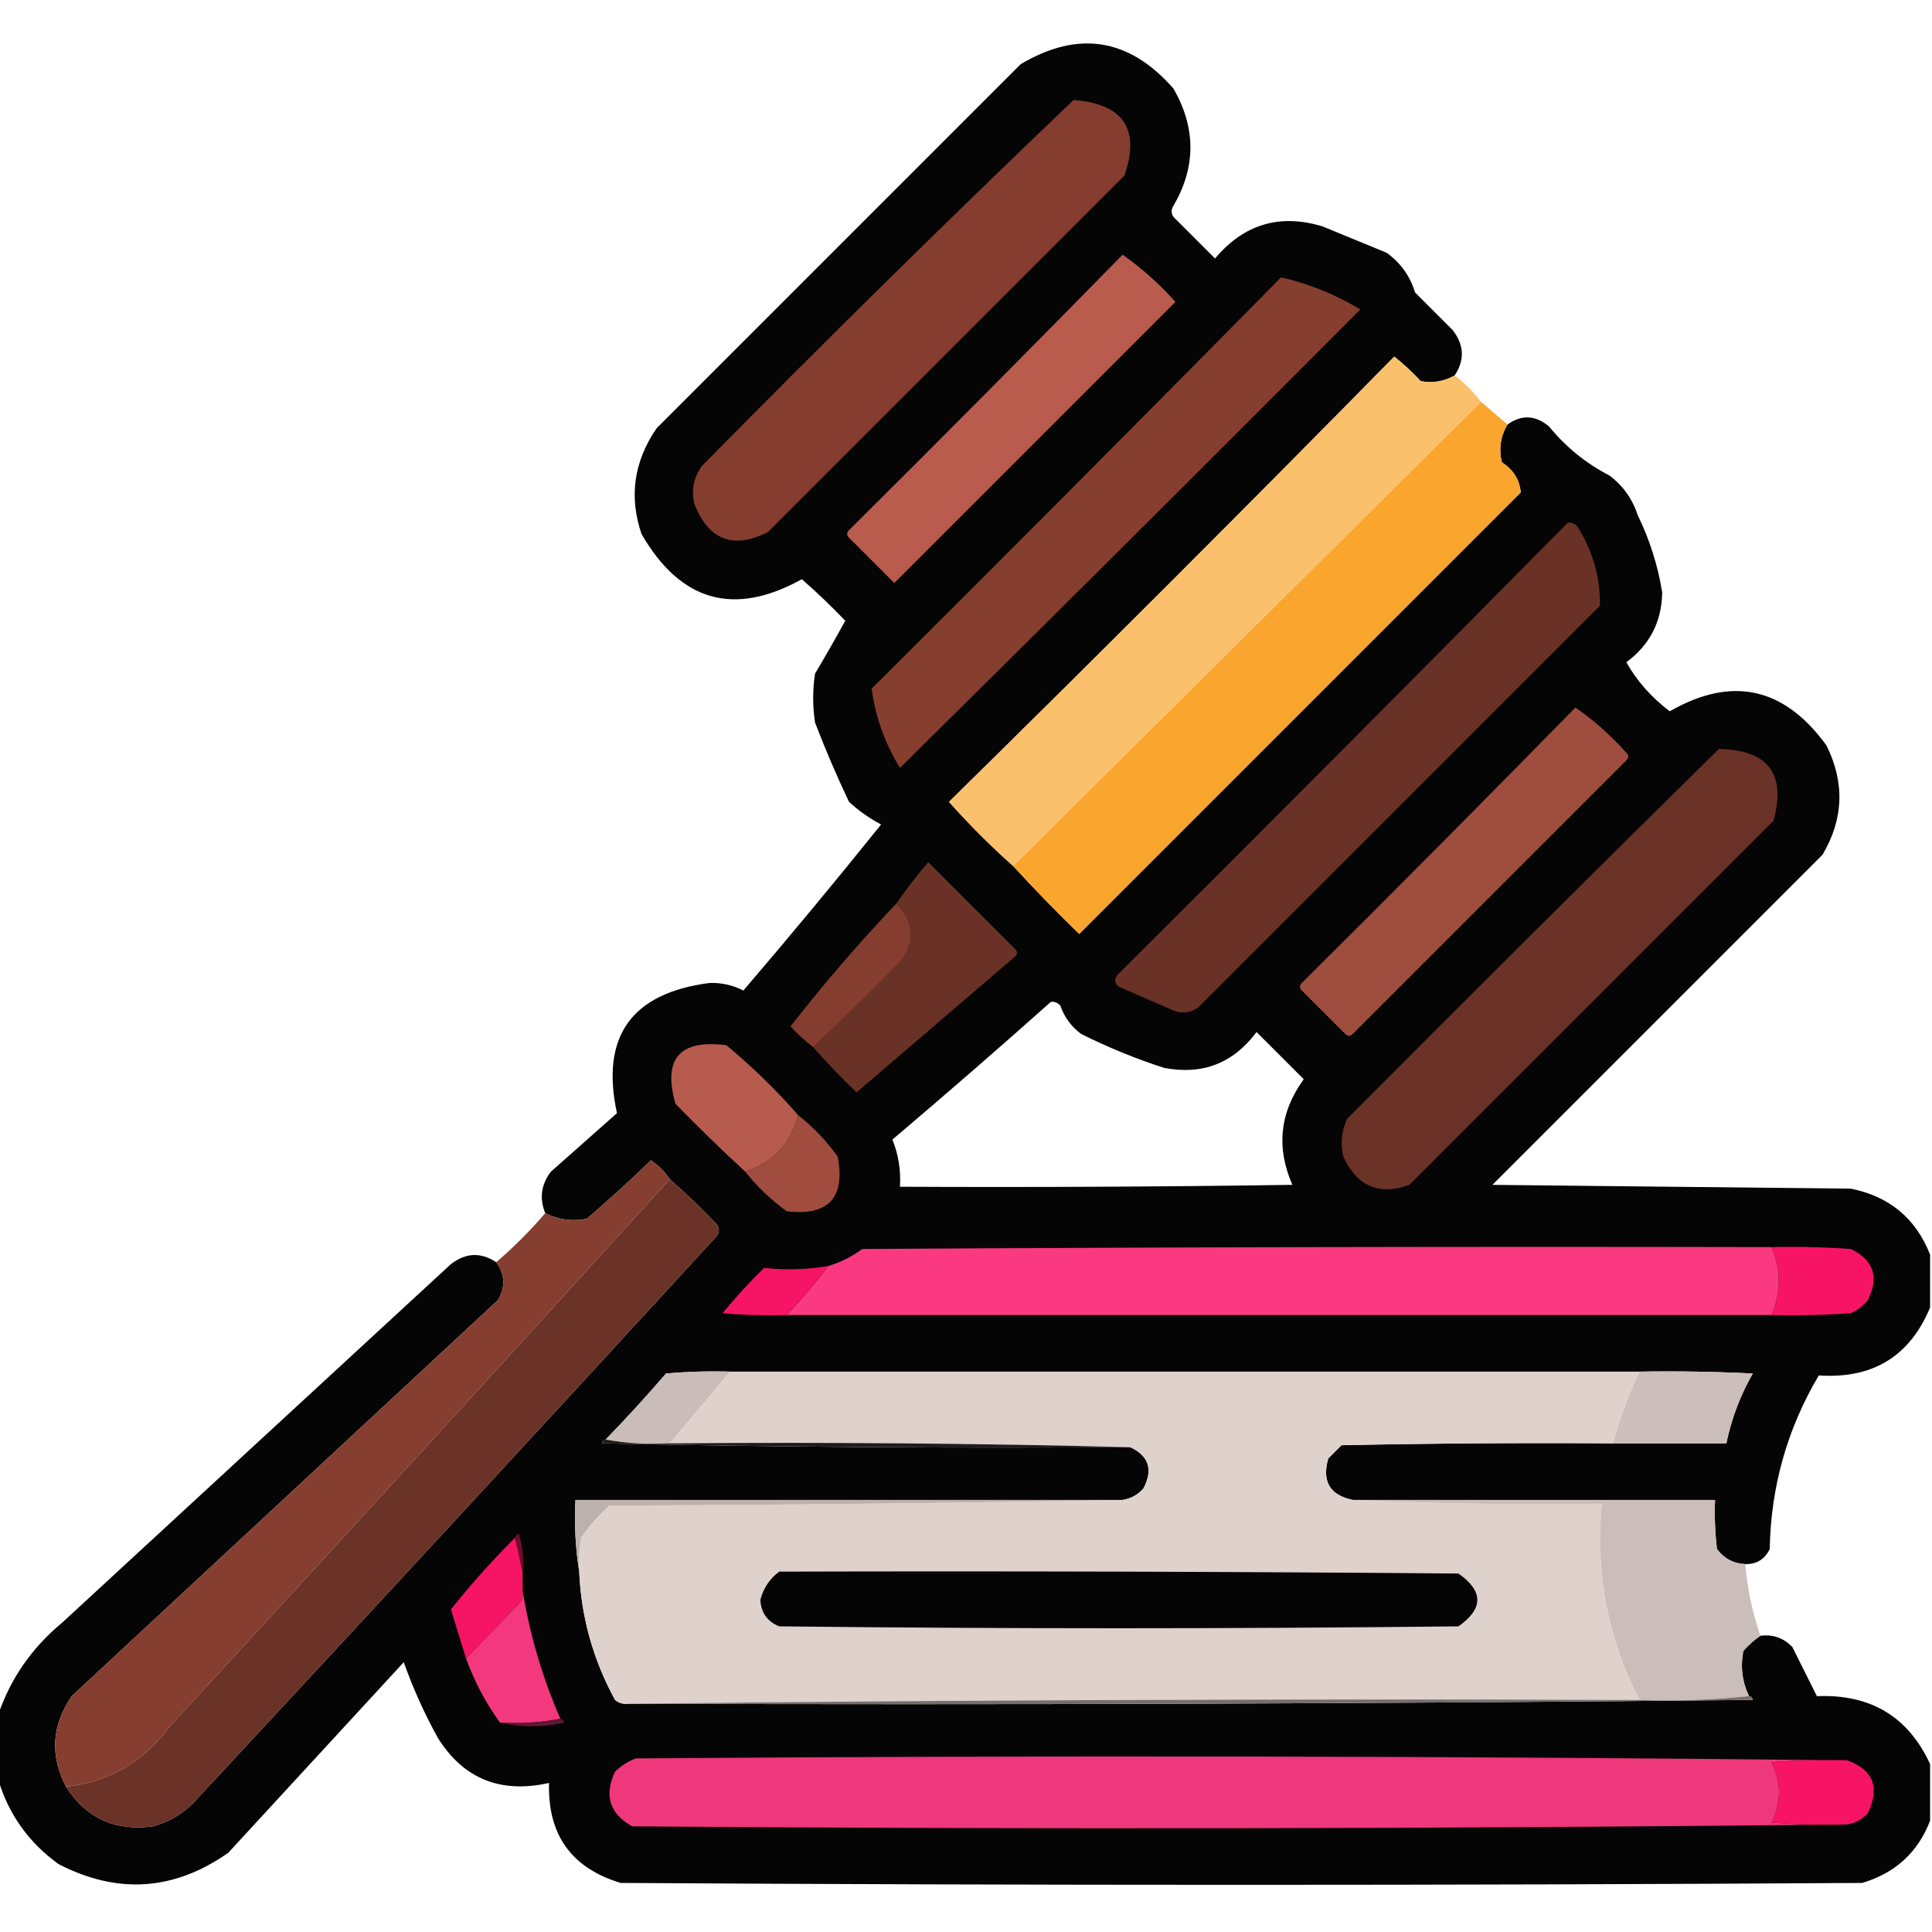 <?xml version="1.0" encoding="UTF-8"?>
<!DOCTYPE svg PUBLIC "-//W3C//DTD SVG 1.1//EN" "http://www.w3.org/Graphics/SVG/1.1/DTD/svg11.dtd">
<svg xmlns="http://www.w3.org/2000/svg" version="1.1" width="512px" height="512px" style="shape-rendering:geometricPrecision; text-rendering:geometricPrecision; image-rendering:optimizeQuality; fill-rule:evenodd; clip-rule:evenodd" xmlns:xlink="http://www.w3.org/1999/xlink">
<g><path style="opacity:0.978" fill="#020000" d="M 385.5,99.5 C 382.681,101.097 379.681,101.597 376.5,101C 374.317,98.65 371.984,96.483 369.5,94.5C 330.5,134.167 291.167,173.5 251.5,212.5C 256.854,218.521 262.521,224.188 268.5,229.5C 274.13,235.631 279.964,241.631 286,247.5C 325,208.5 364,169.5 403,130.5C 402.735,127.18 401.069,124.513 398,122.5C 397.153,118.928 397.653,115.594 399.5,112.5C 403.222,109.835 406.889,110.002 410.5,113C 414.964,118.47 420.297,122.803 426.5,126C 430.104,128.708 432.604,132.208 434,136.5C 437.187,143.033 439.354,149.866 440.5,157C 440.383,164.734 437.216,170.901 431,175.5C 433.782,180.468 437.616,184.802 442.5,188.5C 458.929,179.066 472.762,182.066 484,197.5C 488.929,207.348 488.596,217.014 483,226.5C 453.833,255.667 424.667,284.833 395.5,314C 427.167,314.333 458.833,314.667 490.5,315C 500.725,317.065 507.725,322.899 511.5,332.5C 511.5,337.167 511.5,341.833 511.5,346.5C 506.083,359.469 496.249,365.469 482,364.5C 473.63,378.638 469.297,393.972 469,410.5C 467.688,413.238 465.522,414.572 462.5,414.5C 459.383,414.358 456.883,413.024 455,410.5C 454.501,406.179 454.334,401.846 454.5,397.5C 422.5,397.5 390.5,397.5 358.5,397.5C 352.425,396.24 350.259,392.573 352,386.5C 353.167,385.333 354.333,384.167 355.5,383C 379.498,382.5 403.498,382.333 427.5,382.5C 437.5,382.5 447.5,382.5 457.5,382.5C 458.851,375.965 461.184,369.798 464.5,364C 454.506,363.5 444.506,363.334 434.5,363.5C 354.167,363.5 273.833,363.5 193.5,363.5C 187.824,363.334 182.157,363.501 176.5,364C 171.329,370.003 165.996,375.837 160.5,381.5C 159.957,381.56 159.624,381.893 159.5,382.5C 206.162,383.5 252.829,383.833 299.5,383.5C 304.473,385.812 305.64,389.479 303,394.5C 301.512,396.16 299.679,397.16 297.5,397.5C 249.167,397.5 200.833,397.5 152.5,397.5C 152.177,404.022 152.51,410.355 153.5,416.5C 154.025,428.556 157.192,439.89 163,450.5C 164.011,451.337 165.178,451.67 166.5,451.5C 265.836,451.833 365.169,451.5 464.5,450.5C 464.376,449.893 464.043,449.56 463.5,449.5C 461.69,445.69 461.19,441.69 462,437.5C 463.397,435.93 464.897,434.596 466.5,433.5C 469.862,433.07 472.695,434.07 475,436.5C 477.167,440.833 479.333,445.167 481.5,449.5C 495.695,448.916 505.695,454.916 511.5,467.5C 511.5,472.5 511.5,477.5 511.5,482.5C 508.281,490.881 502.281,496.381 493.5,499C 383.833,499.667 274.167,499.667 164.5,499C 151.442,495.069 145.109,486.235 145.5,472.5C 132.617,475.386 122.784,471.386 116,460.5C 112.451,454.07 109.451,447.404 107,440.5C 91.5,457.333 76,474.167 60.5,491C 46.144,501.085 31.144,502.085 15.5,494C 7.58,488.261 2.247,480.761 -0.5,471.5C -0.5,465.833 -0.5,460.167 -0.5,454.5C 2.762,444.858 8.428,436.692 16.5,430C 50.833,398.333 85.167,366.667 119.5,335C 123.444,331.97 127.444,331.803 131.5,334.5C 133.832,337.685 133.999,341.019 132,344.5C 94.333,379.5 56.667,414.5 19,449.5C 13.705,457.234 13.205,465.234 17.5,473.5C 22.852,481.84 30.519,485.34 40.5,484C 44.794,482.855 48.461,480.688 51.5,477.5C 97.851,427.65 144.017,377.65 190,327.5C 190.667,326.5 190.667,325.5 190,324.5C 185.964,320.296 181.798,316.296 177.5,312.5C 176.188,310.521 174.521,308.855 172.5,307.5C 167.009,312.823 161.342,317.989 155.5,323C 151.643,323.758 147.977,323.258 144.5,321.5C 142.895,317.576 143.395,313.909 146,310.5C 151.833,305.333 157.667,300.167 163.5,295C 159.121,274.699 167.288,263.199 188,260.5C 191.205,260.393 194.205,261.06 197,262.5C 209.405,248.018 221.572,233.351 233.5,218.5C 230.413,216.872 227.58,214.872 225,212.5C 221.725,205.616 218.725,198.616 216,191.5C 215.333,187.167 215.333,182.833 216,178.5C 218.851,173.719 221.518,169.053 224,164.5C 220.318,160.651 216.485,156.984 212.5,153.5C 194.523,163.456 180.356,159.456 170,141.5C 166.648,131.627 167.982,122.293 174,113.5C 206.167,81.333 238.333,49.167 270.5,17C 285.789,7.938 299.289,10.105 311,23.5C 316.961,33.898 316.961,44.231 311,54.5C 310.333,55.5 310.333,56.5 311,57.5C 314.667,61.167 318.333,64.833 322,68.5C 329.645,59.396 339.145,56.562 350.5,60C 356.167,62.333 361.833,64.667 367.5,67C 371.194,69.687 373.694,73.187 375,77.5C 378.333,80.833 381.667,84.167 385,87.5C 388.03,91.444 388.197,95.444 385.5,99.5 Z M 278.5,265.5 C 279.496,265.414 280.329,265.748 281,266.5C 282.061,269.562 283.894,272.062 286.5,274C 293.606,277.553 300.939,280.553 308.5,283C 318.654,284.949 326.821,281.782 333,273.5C 337.167,277.667 341.333,281.833 345.5,286C 339.149,294.784 338.149,304.117 342.5,314C 307.835,314.5 273.168,314.667 238.5,314.5C 238.77,310.15 238.103,305.983 236.5,302C 250.693,289.968 264.693,277.802 278.5,265.5 Z"/></g>
<g><path style="opacity:1" fill="#843d2f" d="M 284.5,26.5 C 297.73,27.531 302.23,34.198 298,46.5C 266.5,78 235,109.5 203.5,141C 194.297,145.651 187.797,143.151 184,133.5C 183.159,129.88 183.826,126.546 186,123.5C 218.423,90.576 251.257,58.242 284.5,26.5 Z"/></g>
<g><path style="opacity:1" fill="#b95c4e" d="M 297.5,67.5 C 302.573,71.066 307.24,75.232 311.5,80C 286.667,104.833 261.833,129.667 237,154.5C 233,150.5 229,146.5 225,142.5C 224.333,141.833 224.333,141.167 225,140.5C 249.368,116.299 273.535,91.965 297.5,67.5 Z"/></g>
<g><path style="opacity:1" fill="#863e2f" d="M 339.5,73.5 C 346.936,75.216 353.936,78.05 360.5,82C 319.986,122.68 279.32,163.18 238.5,203.5C 234.486,196.953 231.986,189.953 231,182.5C 267.368,146.299 303.535,109.965 339.5,73.5 Z"/></g>
<g><path style="opacity:0.999" fill="#fbc06b" d="M 385.5,99.5 C 388.167,101.5 390.5,103.833 392.5,106.5C 351.241,147.425 309.908,188.425 268.5,229.5C 262.521,224.188 256.854,218.521 251.5,212.5C 291.167,173.5 330.5,134.167 369.5,94.5C 371.984,96.483 374.317,98.65 376.5,101C 379.681,101.597 382.681,101.097 385.5,99.5 Z"/></g>
<g><path style="opacity:1" fill="#faa52e" d="M 392.5,106.5 C 394.833,108.5 397.167,110.5 399.5,112.5C 397.653,115.594 397.153,118.928 398,122.5C 401.069,124.513 402.735,127.18 403,130.5C 364,169.5 325,208.5 286,247.5C 279.964,241.631 274.13,235.631 268.5,229.5C 309.908,188.425 351.241,147.425 392.5,106.5 Z"/></g>
<g><path style="opacity:1" fill="#6a3227" d="M 415.5,138.5 C 416.496,138.414 417.329,138.748 418,139.5C 422.089,145.981 424.089,152.981 424,160.5C 388.5,196 353,231.5 317.5,267C 315.635,268.301 313.635,268.635 311.5,268C 306.5,265.833 301.5,263.667 296.5,261.5C 295.417,260.635 295.251,259.635 296,258.5C 336.035,218.632 375.868,178.632 415.5,138.5 Z"/></g>
<g><path style="opacity:1" fill="#9f4d3f" d="M 417.5,187.5 C 422.406,190.898 426.906,194.898 431,199.5C 431.667,200.167 431.667,200.833 431,201.5C 406.833,225.667 382.667,249.833 358.5,274C 357.833,274.667 357.167,274.667 356.5,274C 352.667,270.167 348.833,266.333 345,262.5C 344.333,261.833 344.333,261.167 345,260.5C 369.368,236.299 393.535,211.965 417.5,187.5 Z"/></g>
<g><path style="opacity:1" fill="#6b3227" d="M 455.5,198.5 C 468.572,198.724 473.405,205.057 470,217.5C 437.833,249.667 405.667,281.833 373.5,314C 365.47,316.907 359.636,314.407 356,306.5C 355.183,303.036 355.517,299.702 357,296.5C 389.728,263.605 422.562,230.938 455.5,198.5 Z"/></g>
<g><path style="opacity:1" fill="#6a3227" d="M 215.5,277.5 C 223.465,270.036 231.298,262.369 239,254.5C 242.631,248.984 242.131,243.984 237.5,239.5C 240.118,235.709 242.951,232.043 246,228.5C 253.667,236.167 261.333,243.833 269,251.5C 269.667,252.167 269.667,252.833 269,253.5C 255,265.5 241,277.5 227,289.5C 222.963,285.631 219.13,281.631 215.5,277.5 Z"/></g>
<g><path style="opacity:1" fill="#843d2f" d="M 237.5,239.5 C 242.131,243.984 242.631,248.984 239,254.5C 231.298,262.369 223.465,270.036 215.5,277.5C 213.37,275.873 211.37,274.04 209.5,272C 218.324,260.68 227.658,249.846 237.5,239.5 Z"/></g>
<g><path style="opacity:1" fill="#b75b4e" d="M 211.5,295.5 C 209.598,303.069 204.932,308.069 197.5,310.5C 191.202,304.703 185.035,298.703 179,292.5C 175.604,280.559 180.104,275.392 192.5,277C 199.337,282.671 205.671,288.838 211.5,295.5 Z"/></g>
<g><path style="opacity:1" fill="#a04d3f" d="M 211.5,295.5 C 215.498,298.665 218.998,302.332 222,306.5C 224.052,317.448 219.552,322.281 208.5,321C 204.332,317.998 200.665,314.498 197.5,310.5C 204.932,308.069 209.598,303.069 211.5,295.5 Z"/></g>
<g><path style="opacity:0.999" fill="#853e2f" d="M 177.5,312.5 C 133.54,360.963 89.373,409.296 45,457.5C 38.138,466.875 28.971,472.209 17.5,473.5C 13.205,465.234 13.705,457.234 19,449.5C 56.667,414.5 94.333,379.5 132,344.5C 133.999,341.019 133.832,337.685 131.5,334.5C 136.14,330.527 140.473,326.194 144.5,321.5C 147.977,323.258 151.643,323.758 155.5,323C 161.342,317.989 167.009,312.823 172.5,307.5C 174.521,308.855 176.188,310.521 177.5,312.5 Z"/></g>
<g><path style="opacity:1" fill="#6b3227" d="M 177.5,312.5 C 181.798,316.296 185.964,320.296 190,324.5C 190.667,325.5 190.667,326.5 190,327.5C 144.017,377.65 97.851,427.65 51.5,477.5C 48.461,480.688 44.794,482.855 40.5,484C 30.519,485.34 22.852,481.84 17.5,473.5C 28.971,472.209 38.138,466.875 45,457.5C 89.373,409.296 133.54,360.963 177.5,312.5 Z"/></g>
<g><path style="opacity:1" fill="#fa3981" d="M 469.5,330.5 C 472.045,336.44 472.045,342.44 469.5,348.5C 382.5,348.5 295.5,348.5 208.5,348.5C 212.404,344.352 216.071,340.019 219.5,335.5C 222.752,334.541 225.752,333.041 228.5,331C 308.833,330.5 389.166,330.333 469.5,330.5 Z"/></g>
<g><path style="opacity:1" fill="#f81465" d="M 469.5,330.5 C 476.508,330.334 483.508,330.5 490.5,331C 496.544,333.932 498.044,338.432 495,344.5C 493.786,346.049 492.286,347.215 490.5,348C 483.508,348.5 476.508,348.666 469.5,348.5C 472.045,342.44 472.045,336.44 469.5,330.5 Z"/></g>
<g><path style="opacity:1" fill="#f61464" d="M 219.5,335.5 C 216.071,340.019 212.404,344.352 208.5,348.5C 202.824,348.666 197.157,348.499 191.5,348C 194.934,343.81 198.6,339.81 202.5,336C 208.19,336.636 213.856,336.469 219.5,335.5 Z"/></g>
<g><path style="opacity:1" fill="#cabcb8" d="M 193.5,363.5 C 188.144,369.853 182.81,376.186 177.5,382.5C 171.642,382.822 165.975,382.489 160.5,381.5C 165.996,375.837 171.329,370.003 176.5,364C 182.157,363.501 187.824,363.334 193.5,363.5 Z"/></g>
<g><path style="opacity:1" fill="#dfd2cd" d="M 193.5,363.5 C 273.833,363.5 354.167,363.5 434.5,363.5C 431.573,369.614 429.24,375.948 427.5,382.5C 403.498,382.333 379.498,382.5 355.5,383C 354.333,384.167 353.167,385.333 352,386.5C 350.259,392.573 352.425,396.24 358.5,397.5C 380.327,398.497 402.327,398.831 424.5,398.5C 422.74,416.858 426.073,434.191 434.5,450.5C 344.998,450.167 255.665,450.501 166.5,451.5C 165.178,451.67 164.011,451.337 163,450.5C 157.192,439.89 154.025,428.556 153.5,416.5C 153.335,413.482 153.502,410.482 154,407.5C 156.128,404.37 158.628,401.537 161.5,399C 207.002,398.833 252.335,398.333 297.5,397.5C 299.679,397.16 301.512,396.16 303,394.5C 305.64,389.479 304.473,385.812 299.5,383.5C 259.003,382.501 218.337,382.168 177.5,382.5C 182.81,376.186 188.144,369.853 193.5,363.5 Z"/></g>
<g><path style="opacity:1" fill="#ccbeba" d="M 434.5,363.5 C 444.506,363.334 454.506,363.5 464.5,364C 461.184,369.798 458.851,375.965 457.5,382.5C 447.5,382.5 437.5,382.5 427.5,382.5C 429.24,375.948 431.573,369.614 434.5,363.5 Z"/></g>
<g><path style="opacity:1" fill="#1e1c1b" d="M 160.5,381.5 C 165.975,382.489 171.642,382.822 177.5,382.5C 218.337,382.168 259.003,382.501 299.5,383.5C 252.829,383.833 206.162,383.5 159.5,382.5C 159.624,381.893 159.957,381.56 160.5,381.5 Z"/></g>
<g><path style="opacity:1" fill="#bcb1ad" d="M 297.5,397.5 C 252.335,398.333 207.002,398.833 161.5,399C 158.628,401.537 156.128,404.37 154,407.5C 153.502,410.482 153.335,413.482 153.5,416.5C 152.51,410.355 152.177,404.022 152.5,397.5C 200.833,397.5 249.167,397.5 297.5,397.5 Z"/></g>
<g><path style="opacity:1" fill="#cbbdb9" d="M 358.5,397.5 C 390.5,397.5 422.5,397.5 454.5,397.5C 454.334,401.846 454.501,406.179 455,410.5C 456.883,413.024 459.383,414.358 462.5,414.5C 463.071,421.025 464.405,427.359 466.5,433.5C 464.897,434.596 463.397,435.93 462,437.5C 461.19,441.69 461.69,445.69 463.5,449.5C 454.014,450.494 444.348,450.827 434.5,450.5C 426.073,434.191 422.74,416.858 424.5,398.5C 402.327,398.831 380.327,398.497 358.5,397.5 Z"/></g>
<g><path style="opacity:1" fill="#f61464" d="M 136.5,407.5 C 137.167,410.5 137.833,413.5 138.5,416.5C 138.5,418.167 138.5,419.833 138.5,421.5C 138.649,422.552 138.483,423.552 138,424.5C 133.151,429.575 128.318,434.575 123.5,439.5C 122.171,435.179 120.838,430.846 119.5,426.5C 124.818,419.849 130.485,413.515 136.5,407.5 Z"/></g>
<g><path style="opacity:1" fill="#76092f" d="M 136.5,407.5 C 136.56,406.957 136.893,406.624 137.5,406.5C 138.487,409.768 138.82,413.102 138.5,416.5C 137.833,413.5 137.167,410.5 136.5,407.5 Z"/></g>
<g><path style="opacity:1" fill="#040404" d="M 206.5,416.5 C 266.501,416.333 326.501,416.5 386.5,417C 393.167,421.667 393.167,426.333 386.5,431C 326.5,431.667 266.5,431.667 206.5,431C 203.365,429.734 201.698,427.401 201.5,424C 202.299,420.896 203.966,418.396 206.5,416.5 Z"/></g>
<g><path style="opacity:1" fill="#f4387e" d="M 138.5,421.5 C 140.383,433.16 143.716,444.493 148.5,455.5C 143.36,456.488 138.026,456.821 132.5,456.5C 128.737,451.312 125.737,445.645 123.5,439.5C 128.318,434.575 133.151,429.575 138,424.5C 138.483,423.552 138.649,422.552 138.5,421.5 Z"/></g>
<g><path style="opacity:1" fill="#76706d" d="M 463.5,449.5 C 464.043,449.56 464.376,449.893 464.5,450.5C 365.169,451.5 265.836,451.833 166.5,451.5C 255.665,450.501 344.998,450.167 434.5,450.5C 444.348,450.827 454.014,450.494 463.5,449.5 Z"/></g>
<g><path style="opacity:1" fill="#611632" d="M 148.5,455.5 C 149.043,455.56 149.376,455.893 149.5,456.5C 143.68,457.816 138.013,457.816 132.5,456.5C 138.026,456.821 143.36,456.488 148.5,455.5 Z"/></g>
<g><path style="opacity:1" fill="#ef377b" d="M 489.5,466.5 C 482.825,466.334 476.158,466.5 469.5,467C 472.105,472.306 472.105,477.639 469.5,483C 476.158,483.5 482.825,483.666 489.5,483.5C 382.334,484.666 275.001,484.833 167.5,484C 161.533,480.608 160.033,475.774 163,469.5C 164.579,467.959 166.413,466.792 168.5,466C 275.667,465.167 382.667,465.334 489.5,466.5 Z"/></g>
<g><path style="opacity:1" fill="#f81465" d="M 489.5,466.5 C 496.427,468.988 498.261,473.655 495,480.5C 493.512,482.16 491.679,483.16 489.5,483.5C 482.825,483.666 476.158,483.5 469.5,483C 472.105,477.639 472.105,472.306 469.5,467C 476.158,466.5 482.825,466.334 489.5,466.5 Z"/></g>
</svg>
